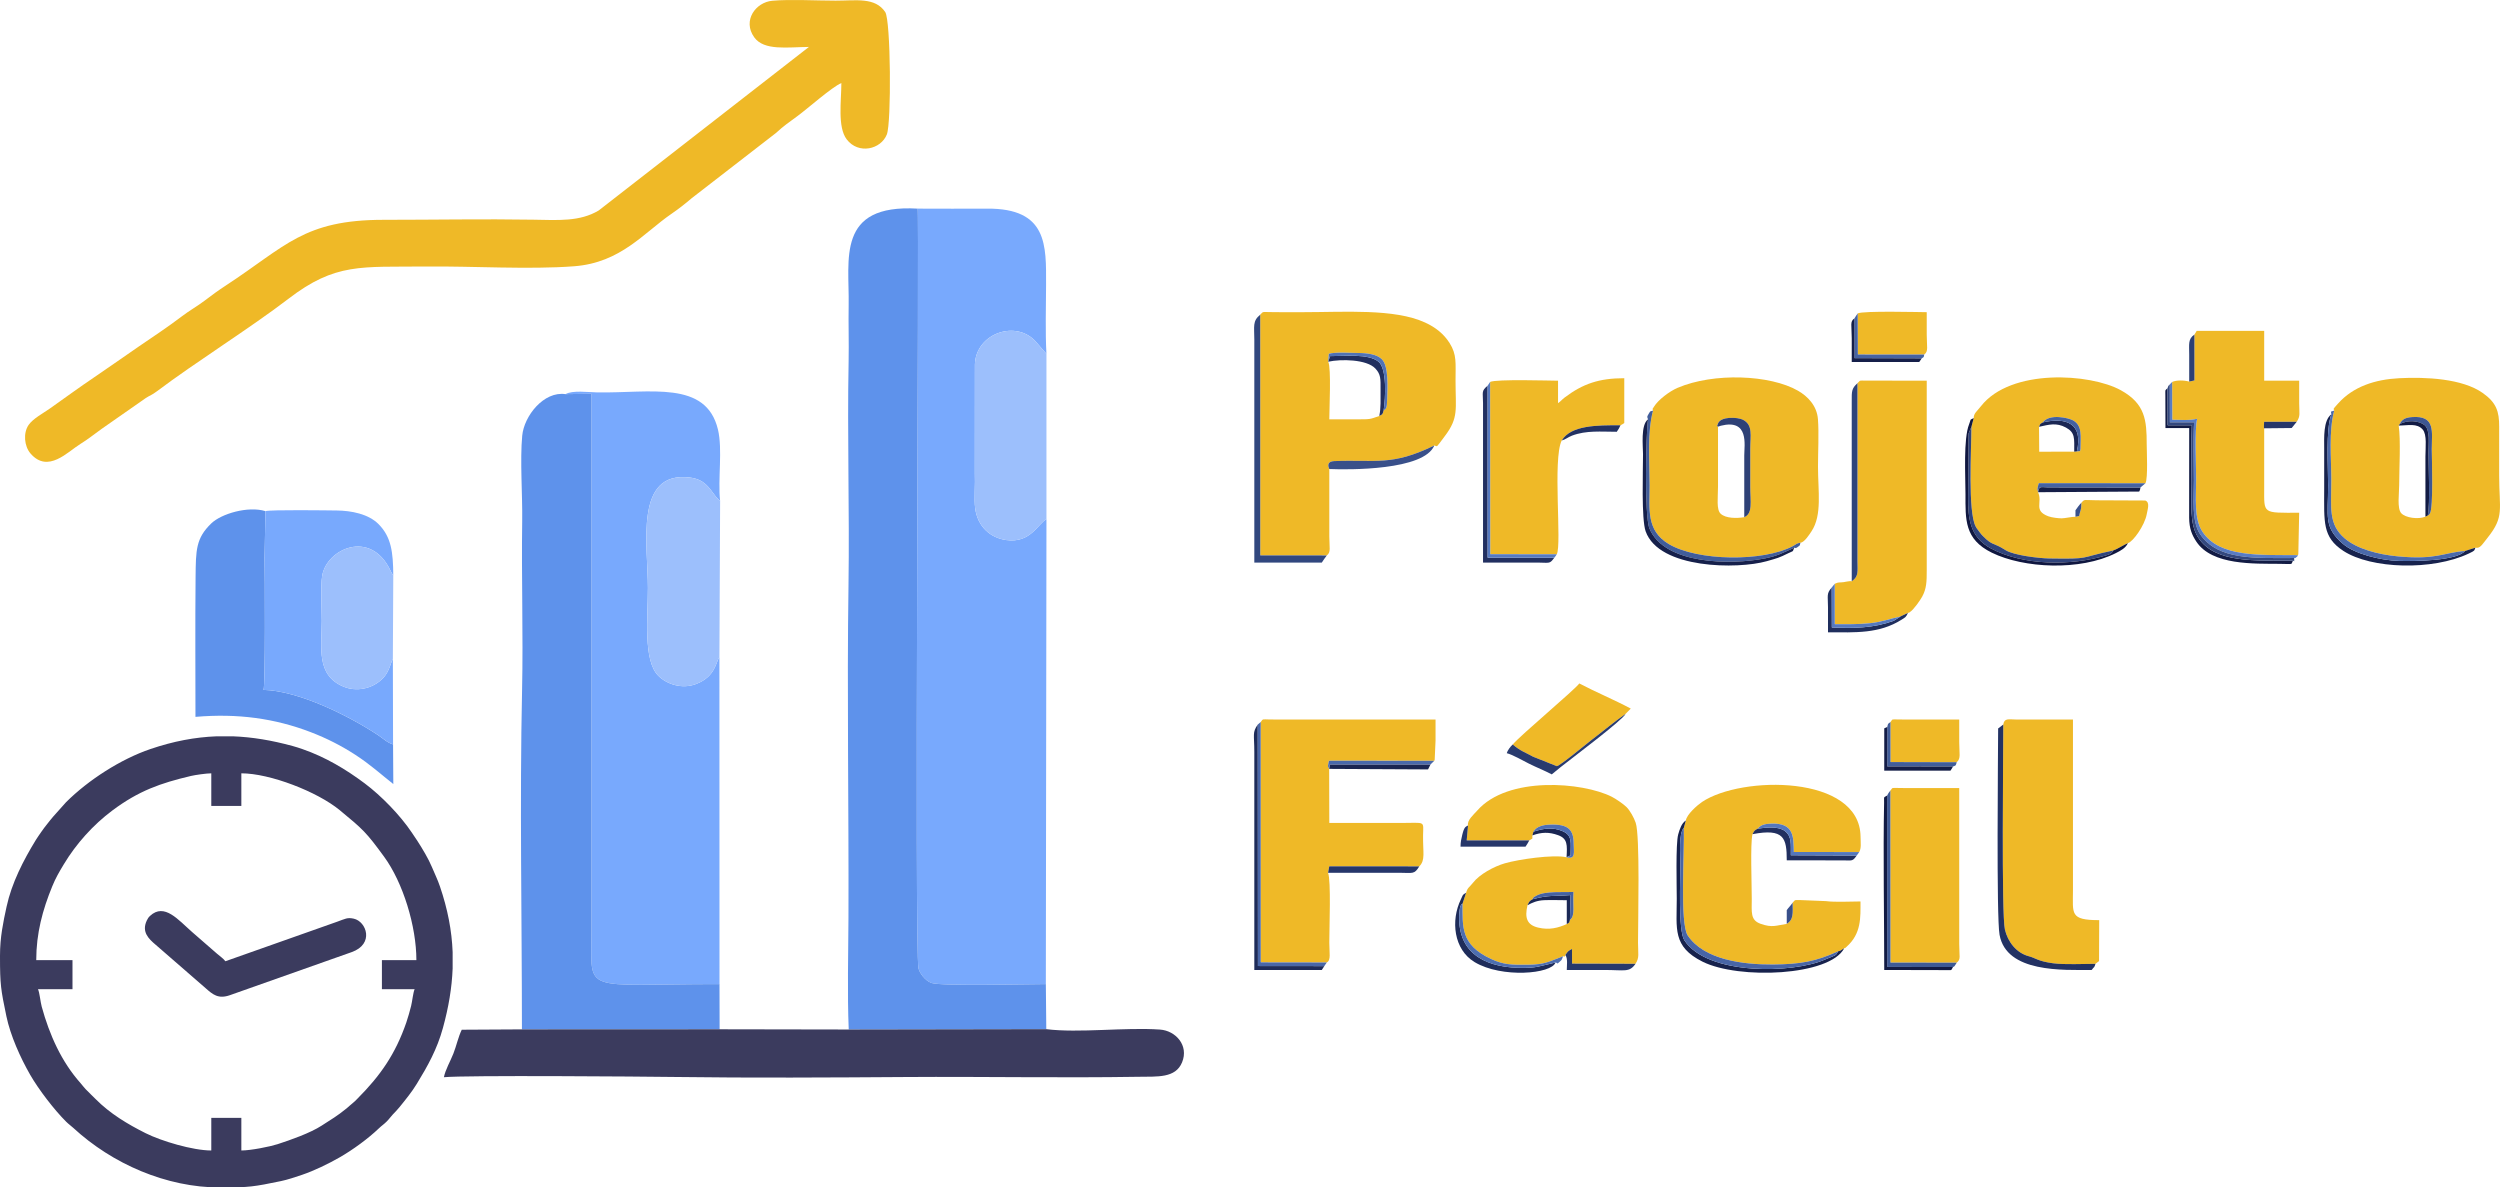 <?xml version="1.0" encoding="UTF-8"?>
<!DOCTYPE svg PUBLIC "-//W3C//DTD SVG 1.1//EN" "http://www.w3.org/Graphics/SVG/1.1/DTD/svg11.dtd">
<!-- Creator: CorelDRAW (Versão de avaliação) -->
<svg xmlns="http://www.w3.org/2000/svg" xml:space="preserve" width="67.733mm" height="32.173mm" version="1.1" style="shape-rendering:geometricPrecision; text-rendering:geometricPrecision; image-rendering:optimizeQuality; fill-rule:evenodd; clip-rule:evenodd"
viewBox="0 0 6773.32 3217.32"
 xmlns:xlink="http://www.w3.org/1999/xlink"
 xmlns:xodm="http://www.corel.com/coreldraw/odm/2003">
 <defs>
  <style type="text/css">
   <![CDATA[
    .fil14 {fill:#101740}
    .fil15 {fill:#121B44}
    .fil32 {fill:#141D47}
    .fil28 {fill:#151E48}
    .fil34 {fill:#151F4A}
    .fil10 {fill:#16204B}
    .fil6 {fill:#17224D}
    .fil27 {fill:#1A2551}
    .fil37 {fill:#1A2653}
    .fil38 {fill:#1B2855}
    .fil4 {fill:#1E2C5A}
    .fil26 {fill:#1F2E5D}
    .fil22 {fill:#212F5F}
    .fil3 {fill:#223061}
    .fil2 {fill:#233263}
    .fil23 {fill:#26366A}
    .fil25 {fill:#27386B}
    .fil21 {fill:#293B6E}
    .fil40 {fill:#2C3F74}
    .fil16 {fill:#2E4176}
    .fil5 {fill:#2E447B}
    .fil12 {fill:#30447B}
    .fil1 {fill:#31477E}
    .fil18 {fill:#33487E}
    .fil42 {fill:#384F8A}
    .fil19 {fill:#39508A}
    .fil45 {fill:#3B3B5E}
    .fil30 {fill:#3D5692}
    .fil13 {fill:#3E5A96}
    .fil9 {fill:#415D9A}
    .fil41 {fill:#44619F}
    .fil29 {fill:#4562A1}
    .fil33 {fill:#4663A2}
    .fil7 {fill:#4865A6}
    .fil11 {fill:#4967A8}
    .fil8 {fill:#4A69AA}
    .fil24 {fill:#4D6EB0}
    .fil39 {fill:#4F6FB3}
    .fil36 {fill:#5072B4}
    .fil31 {fill:#5477BC}
    .fil35 {fill:#5579BE}
    .fil20 {fill:#567AC1}
    .fil17 {fill:#587CC3}
    .fil44 {fill:#5E92EB}
    .fil43 {fill:#78A9FD}
    .fil46 {fill:#9CBFFC}
    .fil0 {fill:#EFB927}
   ]]>
  </style>
 </defs>
 <g id="Camada_x0020_1">
  <g id="_1564918602688">
   <path class="fil0" d="M3748.76 1111.88c-3.73,12.29 -1.88,9.54 -11.78,15.13 -25.98,8.95 -23.32,9.17 -60.95,9.08 -24.83,-0.06 -49.66,0 -74.5,0 0,-29.45 5.56,-138.09 -2.87,-156.09l1.54 -21.48c17.48,-5.16 58.9,-2.33 79.28,-2.17 25.12,0.2 51.17,3.37 64.69,17.21 18.49,18.96 14.97,75.13 14.2,108.7 -0.62,26.79 -3.58,24.81 -9.61,29.62zm-334.36 -259.32l0.08 652.16 180.28 0.15c11.78,-8.64 6.79,-21.58 6.77,-51.5l0 -182.65c-5.09,-10.18 -4.33,-20.76 13.23,-21.45 113.74,-4.47 155.39,14.09 271.22,-42.28 10.26,2.27 2.9,8.39 28.59,-25.52 38,-50.18 28.97,-72.46 28.97,-150.02 0,-48.28 3.78,-70.45 -16.15,-102.04 -15.72,-24.91 -38.07,-42.53 -66.22,-55.5 -83.38,-38.41 -219.44,-28.1 -330.75,-28.1 -20.32,0 -40.63,0.01 -60.95,0 -10.24,0 -20.53,-0.26 -30.72,-0.27 -17.25,-0.02 -15.99,-2.54 -24.35,7.02z"/>
   <path class="fil0" d="M3415.61 1956.29l0.15 651.06 179 0.27c11.81,-6.35 6.78,-25.49 6.77,-53.9 -0.01,-42.08 5.05,-167.27 -3.37,-189.01l3.26 -17.52 243.92 0.1c17.05,-17.27 9.57,-37.13 10.22,-83.9 0.56,-40.76 8.14,-33.7 -61.01,-33.7 -64.34,0.01 -128.68,0 -193.02,0l-0.38 -146.53c-5.18,-8.28 -2.63,-9.21 -0.67,-22.02l285.5 0.05c0.45,-0.75 0.91,-2.87 1.03,-2.43l2.35 -51.84c0,-19.12 0,-38.25 0,-57.38l-419.89 0c-10.25,0 -20.56,-0.25 -30.76,-0.26 -17.64,-0.03 -16.57,-2.72 -23.1,7.01z"/>
   <path class="fil0" d="M5524.43 1156.34c4.64,-10.2 1.32,-6.15 10.29,-11.95 17.86,-24.68 70.35,-11.97 82.01,-5.39 25.9,14.6 20.04,43.58 20.04,78.09 -3.4,8.76 4.63,3.45 -9.91,5.91l-7.12 0.71 -94.82 0.15 -0.49 -67.52zm-176.99 -23.63l-6.26 23.78c0.03,59.2 -9.94,229.76 11.51,269.9 3.37,6.32 1.51,2.7 3.79,6.07l2.83 3.83c0.58,0.8 2.27,3.11 2.86,3.91 5.46,7.33 4.89,6.7 10.81,12.73 26.29,26.79 26.43,15.55 60.49,37.49 21.92,14.11 90.73,22.23 118.48,22.66 116.02,1.81 77.56,-1.61 173.46,-21.62 14.51,-5.34 25.3,-13.74 39.94,-19.96 13.23,-3.46 45.29,-47.33 50.94,-78.76 2.4,-13.37 9.18,-31.79 -4.08,-36.67l-131.53 -0.6c-35.76,-0.2 -31.98,-4.03 -41.6,6.77 0.28,22.81 -3.33,19.12 -5.83,35.78l-10.13 2.08c-10.91,-0.09 -28.45,4.22 -37.22,4.24 -8.39,0.01 -26.67,-1.86 -36.6,-5.65 -40.85,-15.62 -14.69,-36.36 -27.48,-65.11 -3.1,-11.55 -1.42,-10.31 1.82,-24.41l289.11 0.11c7.21,-13.55 3.38,-88.99 3.39,-105.68 0.01,-64.62 -3.77,-109.69 -69.99,-146.26 -83.36,-46.02 -298.33,-59.68 -378.97,43.03 -11.1,14.14 -20.02,19.84 -19.74,32.34z"/>
   <path class="fil0" d="M4725.77 1401.22c-20.44,3.34 -49.65,3.58 -63.75,-9.2 -12.38,-11.21 -7.37,-43.82 -7.37,-73.67 0,-54.13 0,-108.27 0,-162.41 -2.54,-4.98 -5.1,6.9 -0.45,-7.47 6.97,-21.56 54.17,-18.04 67.4,-11.55 28.57,14.02 20.48,43.18 20.48,80.17 0,33.76 0,67.51 0,101.26 0,40.09 7.49,73.14 -16.31,82.87zm-247.22 -288.76c-16,60.02 -9.15,136.03 -9.15,202.52 0,64.27 -9.97,122.41 52.17,159.25 77.63,46.03 254.99,48.14 335.5,5.67 12.59,-6.63 7.07,-6.51 21.08,-9.64 10.25,-0.25 24.54,-22.83 29.91,-30.95 29.1,-43.99 17.49,-108.66 17.49,-174.96 0,-39.7 2.73,-89.75 -0.09,-128.18 -2.74,-37.5 -28.46,-62.86 -54.16,-77.63 -75.29,-43.28 -227.95,-49.62 -326.01,-7.84 -22.55,9.61 -52.84,32.76 -64.03,51.07 -8.19,13.41 -3.25,1.87 -2.71,10.69z"/>
   <path class="fil0" d="M6498.87 1152.97l2.3 -3.4c6.32,-12.47 13.81,-17.9 32.86,-19.46 65.8,-5.4 54.39,40.32 54.39,86.98 0,18.24 5.07,159.52 -5.05,174.19 -4.35,6.3 -0.18,1.04 -5.77,5.51l-6.33 3.03c-19.89,7.96 -54.04,3.21 -65.51,-9.42 -11.68,-12.86 -5.6,-54.03 -5.6,-75.42 0,-43.67 4.57,-122.68 -1.29,-162.01zm-174.81 -40.51c-15.12,57.13 -7.77,128.13 -7.77,189.02 0,73.27 -8.8,118.83 36.43,157.35 33.06,28.17 89.09,43.47 144.58,48.63 104.18,9.71 122.82,-10.45 181.17,-14.62l28.25 -9.01c12.61,2.67 16.93,-6.82 33.43,-27.52 45.57,-57.17 30.91,-76.1 30.91,-168.33 0,-43.87 -0.23,-87.8 0.03,-131.66 0.23,-41.95 -7.92,-65.48 -43.95,-91.21 -55.76,-39.83 -155.58,-44.09 -227,-40.43 -65.21,3.35 -124.23,22.53 -165.25,68.25 -18.12,20.19 -11.24,12.9 -10.83,19.53z"/>
   <path class="fil0" d="M4253.42 2492.48c-3.54,10.79 0.86,4.34 -8.5,11.11 -22.65,9.98 -46.74,16.98 -77.79,9.53 -30.22,-7.24 -36.77,-26.56 -28.6,-60.66 5.03,-10.95 5.53,-11.03 13.51,-16.07 4.26,-5.68 -2.11,-2.3 10.04,-9.42 23.18,-13.58 74.45,-8.91 100.97,-10.5 -2.32,37.72 5.6,64.59 -9.63,76.01zm-276.03 -256.03l-3.62 40.51 169.56 0c10.07,-6.74 8.36,-1.12 8.27,-13.51l3.06 -10.17c7.16,-13.9 26.26,-18.32 42.69,-19.04 52.27,-2.29 66.26,13.62 66.3,52.76 0.03,21.9 6.08,42.3 -19.31,35.62 -36.66,-8.07 -129.89,5.58 -167.39,16.43 -29.53,8.54 -68.48,29.82 -86.06,52.6 -9.04,11.72 -15.2,13.22 -18.66,27.06l-9.82 29.81c0.75,61.15 -6.6,111.28 78.36,150.11 32.28,14.76 53.09,15.84 99.19,15.22 46.57,-0.62 58.52,-9.4 94.8,-22.98 5.78,1.05 3.29,2.98 6.39,-3.39 6.24,-9.66 7.48,-11.05 18,-16.5l0.02 39.8 171.99 0.47c11.1,-16.97 6.79,-27.04 6.77,-57.53 -0.01,-61.45 5.71,-289.37 -6.27,-324.52 -4.79,-14.07 -15.44,-33.27 -24.94,-42.65 -8.57,-8.45 -28.92,-22.33 -39.79,-27.84 -78.32,-39.65 -282.07,-57.42 -365.12,37.93 -8.74,10.04 -27.59,25.6 -24.42,39.81z"/>
   <path class="fil0" d="M4567.54 2222.94l-5.61 20.07c2.32,63.81 -11.22,258.86 10.72,291.62 44.19,65.97 149.93,78.98 231,78.47 73.33,-0.47 116.73,-8.2 176.24,-35.58 7.6,-1.13 8.17,-3.64 16.78,-8.52 5.25,-1.89 0.43,1.24 5.59,-3.26 41.27,-36.05 38.43,-80.22 38.43,-123.4 -26.74,0 -69.15,2.46 -93.89,-0.92l-68.92 -2.78c-17.44,0.37 -12.27,-2.27 -21.1,7.08 0.21,10.23 1.16,26.44 -0.86,36.06 -2.21,10.5 -6.43,15.43 -15.02,21.3 -28.82,4.23 -39.06,11.13 -70.9,-0.19 -28.06,-9.98 -23.96,-30.87 -23.92,-67.3 0.05,-39.91 -4.22,-148.26 1.88,-175.52 5.62,-10.88 6.04,-10.26 14.41,-15.07 8.61,-10.48 19.36,-12.74 34.94,-13.49 65.23,-3.16 61.41,37.91 62.78,76.88l177.21 0.1c5.91,-11.32 3.75,-23.7 3.54,-41.81 -1.99,-168.05 -322.63,-165.8 -429.61,-93.77 -12.69,8.55 -41.55,33.89 -43.69,50.03z"/>
   <path class="fil0" d="M5945.35 906.57l0.12 124.19 -14.2 3.11c-13.8,-3.82 -34.1,-4.46 -46.26,0.96l0.48 102.43c22.06,0 46,2.62 67.24,-2.68 -7.08,30.35 -2.6,126.26 -2.6,163.52 0,47.85 -6.73,107.13 17.33,143 46.79,69.72 154.47,61.95 258.42,63.08 0.45,-0.74 0.91,-2.84 1.03,-2.4l2.35 -112.54c-100.08,0 -94.84,4.13 -94.81,-67.51 0.01,-53.77 0,-107.53 0,-161.3 -0.37,-0.75 -0.79,-1.83 -0.91,-2.33l0.72 -15.35 88.23 0.12c10.75,-16.11 6.81,-22.69 6.77,-50.66 -0.03,-20.25 0,-40.5 0,-60.76l-94.81 0 0 -135.01 -182.86 0 -6.24 10.13z"/>
   <path class="fil0" d="M5427.51 1963.04c0.28,67.28 -5.19,515.15 4.41,555.46 8.03,33.68 31.3,63.71 65.34,72.46 17.41,4.47 24.31,13.49 65.45,18.93 31.18,4.13 81.53,1.43 114.59,1.46l9.73 -7.51 0.43 -110.87c-80.39,0 -71.11,-17.11 -71.11,-81.01l0 -462.42 -152.44 -0.05c-22.11,-0.26 -33.62,-4.65 -36.4,13.55z"/>
   <path class="fil0" d="M5032.46 1038.2l0.07 482.69c0.1,27.29 3.73,41.19 -15.54,53.97 -5.92,-0.54 -1.3,-0.8 -10.04,0.3 -10.66,1.35 -3.13,0.82 -11.11,1.97 -13.6,1.95 -13.13,-0.88 -24.95,4.5l0.09 109.56c31.84,0.14 64.02,0.43 93.98,-2.61 35.71,-3.63 53.96,-12.02 84.07,-18.34l20.34 -9.76c6.33,-1.61 -0.6,1.59 5.8,-2.61 9.74,-6.4 27.44,-31.72 32.62,-41.31 11.73,-21.66 12.45,-40 12.37,-72.05l0 -513.06 -166.17 -0.32c-17.49,0.37 -12.05,-2.18 -21.53,7.07z"/>
   <path class="fil0" d="M4037.21 1034.83l0.38 466.64 180.24 0.32c14.09,-26.99 -11.6,-257.7 13.32,-308.32 25.66,-41.73 95.86,-41.37 159.38,-41.33 3.79,-2.01 5.8,-2.91 10.16,-5.93l0 -121.51c-68.13,0 -111.88,14.94 -161.17,52 -8.41,6.33 -10.07,10.01 -18.3,15.51l0 -60.76c-17.76,0 -168.31,-4.8 -184.01,3.38z"/>
   <path class="fil0" d="M5121.6 2141.94l0.28 466.01 179.55 0.28c11.92,-9.89 6.8,-15.89 6.77,-51.13l0 -421.91 -142.22 -0.01c-7.72,-0.03 -16.52,-0.48 -24.01,-0.32 -17.43,0.37 -12.73,-2.4 -20.37,7.08z"/>
   <path class="fil0" d="M4098.51 2017.05c20.95,18.05 33.43,20.97 55.31,33.23l64.01 25.47c7.8,0 81.43,-61.24 93.39,-70.32 31.86,-24.18 62.05,-49.78 92.85,-71.16l14.2 -14.5c-45.68,-24.35 -94.38,-44.32 -139.49,-68.11 -10.95,16.3 -159.78,140.54 -180.27,165.39z"/>
   <path class="fil0" d="M5213.39 960.54c11.95,-8.65 6.78,-21.26 6.77,-53.97 -0.01,-20.26 0,-40.51 0,-60.76 -15.36,0 -173.01,-4.31 -187.1,3.38l0.44 111.25 179.89 0.1z"/>
   <path class="fil0" d="M5121.89 1956.29l0.14 108.39 179.4 0.46c11.85,-10.62 6.78,-22.2 6.77,-54.84 -0.01,-20.25 0,-40.51 0,-60.76l-142.22 0c-7.72,-0.03 -16.53,-0.49 -24.03,-0.32 -17.46,0.37 -12.94,-2.44 -20.06,7.07z"/>
   <path class="fil1" d="M3594.76 1504.87l-180.28 -0.15 -0.08 -652.16c-21.37,17.17 -16.05,31.6 -16.04,67.51l0 604.18 182.85 0c4.52,-6.72 8.54,-13.17 13.55,-19.38z"/>
   <path class="fil2" d="M5677.3 2611.35c-33.06,-0.03 -83.41,2.67 -114.59,-1.46 -41.14,-5.44 -48.04,-14.46 -65.45,-18.93 -34.04,-8.75 -57.31,-38.78 -65.34,-72.46 -9.6,-40.31 -4.13,-488.18 -4.41,-555.46l-13.9 10.63c-0.21,71.02 -4.94,510.53 3.81,558.95 18.71,103.55 172.13,95.36 249.73,95.36 6.41,-9.54 6.85,-4.74 10.15,-16.63z"/>
   <path class="fil3" d="M4211.06 1511.06l-180.53 -0.19 -0.08 -465.92c-17.5,14.94 -12.58,16.41 -12.42,47.25l0.01 432.05 152.44 0.06c27.78,0.3 28.45,3.72 40.58,-13.25z"/>
   <path class="fil4" d="M3587.99 2617.53l-179.85 -0.22 -0.42 -654.27c-15.29,21.78 -9.36,26.87 -9.36,74.26l0 590.68 182.85 0 6.78 -10.45z"/>
   <path class="fil5" d="M5016.99 1574.86c19.27,-12.78 15.64,-26.68 15.54,-53.97l-0.07 -482.69c-15.71,14.53 -15.73,20.75 -15.5,50.61l0.03 486.05z"/>
   <path class="fil6" d="M4996.67 2569c-8.61,4.88 -9.18,7.39 -16.78,8.52 -6.17,10.84 -3.84,8.97 -16.23,14.41 -6.93,3.04 -12.29,4.8 -18.76,7.66 -87.12,38.52 -319.1,43.67 -381.49,-52.18 -17.18,-26.4 -10.67,-167.87 -10.67,-206.33 0,-26.84 -5.18,-82.66 9.19,-98.07l5.61 -20.07c-11.52,7.11 -16.91,24.09 -20.7,37.68 -7.13,25.59 -3.93,143.03 -3.93,174.97 0,80.41 -12.13,128.99 69.94,169.93 98.19,48.98 345.13,38.81 383.82,-36.52z"/>
   <path class="fil6" d="M6706.72 1483.83l-28.25 9.01c-22,26.9 -136.66,27.92 -178.42,26.87 -52.49,-1.31 -122.06,-20 -152.14,-46.15 -53.01,-46.06 -40.28,-72.68 -40.28,-158.58 0,-50.35 -6.87,-150.35 8.72,-192.39 -22.2,15.91 -19.38,65.03 -19.36,91.13 0.02,37.13 0,74.26 0,111.39 0,89.29 -5.28,130.12 52.04,167.52 75.36,49.15 241.43,53.81 339.73,7.08 17.65,-8.39 14.03,-7.03 17.96,-15.88z"/>
   <path class="fil7" d="M4979.89 2577.52c-59.51,27.38 -102.91,35.11 -176.24,35.58 -81.07,0.51 -186.81,-12.5 -231,-78.47 -21.94,-32.76 -8.4,-227.81 -10.72,-291.62 -14.37,15.41 -9.19,71.23 -9.19,98.07 0,38.46 -6.51,179.93 10.67,206.33 62.39,95.85 294.37,90.7 381.49,52.18 6.47,-2.86 11.83,-4.62 18.76,-7.66 12.39,-5.44 10.06,-3.57 16.23,-14.41z"/>
   <path class="fil8" d="M6316.35 1122.59c-15.59,42.04 -8.72,142.04 -8.72,192.39 0,85.9 -12.73,112.52 40.28,158.58 30.08,26.15 99.65,44.84 152.14,46.15 41.76,1.05 156.42,0.03 178.42,-26.87 -58.35,4.17 -76.99,24.33 -181.17,14.62 -55.49,-5.16 -111.52,-20.46 -144.58,-48.63 -45.23,-38.52 -36.43,-84.08 -36.43,-157.35 0,-60.89 -7.35,-131.89 7.77,-189.02 -10.88,4.51 -8.98,-1 -7.71,10.13z"/>
   <path class="fil9" d="M4465.01 1136.09c-5.35,33.68 -10.45,261.54 3.97,296.09 40.59,97.21 219.48,99.24 313.57,80.57 33.87,-6.71 49.1,-15.69 78.67,-28.74 4.63,0.08 2.54,2.75 8.8,-1.64 9.88,-6.95 4.92,-4.25 8.13,-12.11 -14.01,3.13 -8.49,3.01 -21.08,9.64 -80.51,42.47 -257.87,40.36 -335.5,-5.67 -62.14,-36.84 -52.17,-94.98 -52.17,-159.25 0,-66.49 -6.85,-142.5 9.15,-202.52 -10.36,3.48 -5.82,-0.27 -11.8,8.84 -6.11,9.31 -3.06,9.4 -1.74,14.79z"/>
   <path class="fil10" d="M4861.22 1484.01c-29.57,13.05 -44.8,22.03 -78.67,28.74 -94.09,18.67 -272.98,16.64 -313.57,-80.57 -14.42,-34.55 -9.32,-262.41 -3.97,-296.09 -20.3,14.99 -13.53,73.09 -13.53,94.51 0,44.75 -4.71,175.66 7.1,208.94 36.43,102.69 250.51,103.02 327.82,81.02 29.5,-8.4 32.73,-8.78 59.15,-21.88 15.65,-7.76 9.75,-1.63 15.67,-14.67z"/>
   <polygon class="fil11" points="3407.72,1963.04 3408.14,2617.31 3587.99,2617.53 3594.76,2607.62 3415.76,2607.35 3415.61,1956.29 "/>
   <path class="fil12" d="M5725.41 1491.46c-95.9,20.01 -57.44,23.43 -173.46,21.62 -27.75,-0.43 -96.56,-8.55 -118.48,-22.66 -34.06,-21.94 -34.2,-10.7 -60.49,-37.49 -5.92,-6.03 -5.35,-5.4 -10.81,-12.73 -0.59,-0.8 -2.28,-3.11 -2.86,-3.91l-2.83 -3.83c-2.28,-3.37 -0.42,0.25 -3.79,-6.07 -21.45,-40.14 -11.48,-210.7 -11.51,-269.9l-7.68 17.96 -1.19 174.28c-0.07,52.96 3.09,105.64 61.52,137.04 86.81,46.64 216.71,48.39 314.05,18.46 12.41,-3.82 13.4,-5.89 17.53,-12.77z"/>
   <path class="fil13" d="M5112.83 2155.44l0.23 464.32 178.21 0.21c4.59,-2.2 0.91,1.05 5.22,-3.86 1.1,-1.25 4.35,-6.88 4.94,-7.88l-179.55 -0.28 -0.28 -466.01c-4.25,5.35 -6.18,8.03 -8.77,13.5z"/>
   <path class="fil14" d="M5765.35 1471.5c-14.64,6.22 -25.43,14.62 -39.94,19.96 -4.13,6.88 -5.12,8.95 -17.53,12.77 -97.34,29.93 -227.24,28.18 -314.05,-18.46 -58.43,-31.4 -61.59,-84.08 -61.52,-137.04l1.19 -174.28 7.68 -17.96 6.26 -23.78c-12.44,6.51 -6.13,0.89 -12.47,16.67 -15.78,39.3 -9.84,140.18 -9.84,189.23 0,68.75 -3.26,122.11 71.08,158.67 86.97,42.78 239.81,50.01 336.5,1.19 13.64,-6.88 26.28,-13.67 32.64,-26.97z"/>
   <path class="fil15" d="M6212.33 1519.12c-99.36,-1.05 -210.99,8.13 -256.95,-63.03 -23.95,-37.09 -17.57,-94.54 -17.57,-144.48 0,-52.14 -1.9,-107.93 0.5,-159.38l-65.48 0.03 -0.26 -100.55c-8.2,7.73 -5.54,3.94 -5.9,19.92l0.26 88.09 64.34 0 -0.14 243.16c0.29,29.2 7.54,46.53 19.65,64.8 42.72,64.47 157.19,59.26 224.33,59.98 41.01,0.43 31.24,3.03 37.22,-8.54z"/>
   <path class="fil15" d="M5291.27 2619.97l-178.21 -0.21 -0.23 -464.32c-10.66,6.46 -7.8,1.08 -8.19,19.92 -2.85,136.91 0.39,314.14 0.39,452.62l166.25 0.4c19.22,-0.39 13.61,2.45 19.99,-8.41z"/>
   <path class="fil16" d="M4654.65 1155.94l7.52 -2.47c77.54,-19.45 63.6,52.45 63.6,80.5 0,55.75 0,111.5 0,167.25 23.8,-9.73 16.31,-42.78 16.31,-82.87 0,-33.75 0,-67.5 0,-101.26 0,-36.99 8.09,-66.15 -20.48,-80.17 -13.23,-6.49 -60.43,-10.01 -67.4,11.55 -4.65,14.37 -2.09,2.49 0.45,7.47z"/>
   <path class="fil17" d="M5878.58 1041.58l0.32 102.65 65.66 -0.05c-2.85,49.85 -0.64,106.12 -0.64,157.3 0,48.92 -6.59,111.52 16.97,146 48.59,71.11 149.42,64.37 254.83,64.37 5.95,-1.38 0.11,2.53 5.83,-2.22 6.7,-5.58 0.76,-0.33 4.33,-5.45 -103.95,-1.13 -211.63,6.64 -258.42,-63.08 -24.06,-35.87 -17.33,-95.15 -17.33,-143 0,-37.26 -4.48,-133.17 2.6,-163.52 -21.24,5.3 -45.18,2.68 -67.24,2.68l-0.48 -102.43 -6.43 6.75z"/>
   <path class="fil18" d="M5872.57 1051.71l0.26 100.55 65.48 -0.03c-2.4,51.45 -0.5,107.24 -0.5,159.38 0,49.94 -6.38,107.39 17.57,144.48 45.96,71.16 157.59,61.98 256.95,63.03 4.39,-0.38 3.39,7.47 3.39,-7.27 -105.41,0 -206.24,6.74 -254.83,-64.37 -23.56,-34.48 -16.97,-97.08 -16.97,-146 0,-51.18 -2.21,-107.45 0.64,-157.3l-65.66 0.05 -0.32 -102.65c-6.36,7.07 -2.02,0.28 -6.01,10.13z"/>
   <path class="fil19" d="M3601.53 1270.72c52.21,2.29 256.74,4.1 284.45,-63.73 -115.83,56.37 -157.48,37.81 -271.22,42.28 -17.56,0.69 -18.32,11.27 -13.23,21.45z"/>
   <path class="fil4" d="M4214.44 2607.75c-43.45,9.55 -49.94,15.94 -101.61,14.39 -98.42,-2.96 -166.69,-47.18 -158.91,-149.59 1.79,-23.47 6.83,-22.25 8.49,-24.03l9.82 -29.81c-10.59,5.87 -8.03,5.18 -14.2,17.88 -27.86,57.3 -19.67,136.07 37.29,170.16 73.49,43.97 208.62,32.1 219.12,1z"/>
   <path class="fil20" d="M4030.45 1044.95l0.08 465.92 180.53 0.19c2.94,-3.47 4.43,-5.53 6.77,-9.27l-180.24 -0.32 -0.38 -466.64c-2.06,3.17 -4.01,6.18 -6.76,10.12z"/>
   <path class="fil21" d="M4098.51 2017.05c-5.61,4.87 -13.91,15.33 -16.13,23.63 14.76,3.42 44.4,20.4 59.82,28.13 21.51,10.78 41.84,18.57 62.08,29.25l24.15 -19.81c25.89,-20.54 170.48,-129.22 175.64,-143.98 -30.8,21.38 -60.99,46.98 -92.85,71.16 -11.96,9.08 -85.59,70.32 -93.39,70.32l-64.01 -25.47c-21.88,-12.26 -34.36,-15.18 -55.31,-33.23z"/>
   <path class="fil22" d="M4747.96 2260.07c85.76,-16.41 92.94,10.45 92.94,70.88l152.48 0.11c26.33,0.32 25.49,2.7 37.15,-13.16l-178.61 -0.68c-0.27,-29.98 3.04,-50.86 -15.97,-65.59 -17,-13.18 -48.83,-10.09 -73.58,-6.63 -8.37,4.81 -8.79,4.19 -14.41,15.07z"/>
   <path class="fil23" d="M3598.16 2364.71c44.02,0 88.03,0 132.05,0 21.44,0 42.91,-0.1 64.35,0.01 32.98,0.17 37.4,4.58 50.78,-17.43l-243.92 -0.1 -3.26 17.52z"/>
   <path class="fil22" d="M3598.66 980c34.42,-7.58 104.08,-6.55 127.53,18.33 14.88,15.79 14.37,27.73 14.2,56.73 -0.16,27.18 1.22,49.21 -3.41,71.95 9.9,-5.59 8.05,-2.84 11.78,-15.13 4.96,-33.44 9.27,-113.16 -14.01,-131.96 -27.55,-22.26 -90.07,-14.95 -131.2,-15.03l-4.89 15.11z"/>
   <path class="fil24" d="M4214.44 2607.75c11.16,3.08 0.4,6.07 11.16,-2.03 7.39,-5.56 6.45,-8.21 9.16,-14.85 -36.28,13.58 -48.23,22.36 -94.8,22.98 -46.1,0.62 -66.91,-0.46 -99.19,-15.22 -84.96,-38.83 -77.61,-88.96 -78.36,-150.11 -1.66,1.78 -6.7,0.56 -8.49,24.03 -7.78,102.41 60.49,146.63 158.91,149.59 51.67,1.55 58.16,-4.84 101.61,-14.39z"/>
   <path class="fil25" d="M4241.15 2587.48c6.99,9.86 3.77,28.4 3.77,40.5 33.86,0 67.72,0 101.58,0 55.09,0 67.93,7.49 84.66,-16.73l-171.99 -0.47 -0.02 -39.8c-10.52,5.45 -11.76,6.84 -18,16.5z"/>
   <path class="fil23" d="M4143.33 2276.96l-169.56 0 3.62 -40.51c-6.16,3.86 -10.08,2.58 -15.57,24.99 -2.8,11.38 -4.73,20.32 -4.73,32.39l176.08 0c4.5,-6.71 6.17,-9.36 10.16,-16.87z"/>
   <path class="fil26" d="M5169.37 1660.48l-20.34 9.76 -18.29 11.74c-55.13,19.91 -107.64,20.77 -167.71,18.07l-0.28 -108.29c-14.77,17.17 -10.16,20.83 -10.11,54 0.04,22.5 0.01,45.01 0.01,67.51 75.1,0 138.25,4.12 199.24,-34.25 11.03,-6.93 11.92,-6.84 17.48,-18.54z"/>
   <polygon class="fil27" points="3601.15,2083.16 3869.04,2084.59 3875.82,2071.08 3602.93,2071.04 "/>
   <path class="fil28" d="M5521.82 1333.58l274 -1.77c2.76,-4.84 1.87,-3.85 3.39,-11.06l-250.76 -0.35c-20.59,-0.51 -23.65,-4.21 -26.63,13.18z"/>
   <path class="fil29" d="M5521.82 1333.58c2.98,-17.39 6.04,-13.69 26.63,-13.18l250.76 0.35 13.54 -11.47 -289.11 -0.11c-3.24,14.1 -4.92,12.86 -1.82,24.41z"/>
   <path class="fil9" d="M5113.12 1969.79l0.14 106.76 178.01 0.31c8.38,-4.08 6.63,-0.15 10.16,-11.72l-179.4 -0.46 -0.14 -108.39c-9.16,6.79 -5.62,2.94 -8.77,13.5z"/>
   <path class="fil30" d="M6501.17 1149.57c21.15,-12.81 53.41,-9.76 67.79,2.28 15.56,13.03 10.57,48.86 10.57,75.37 0,42.03 4.86,133.33 -1.93,169.57 5.59,-4.47 1.42,0.79 5.77,-5.51 10.12,-14.67 5.05,-155.95 5.05,-174.19 0,-46.66 11.41,-92.38 -54.39,-86.98 -19.05,1.56 -26.54,6.99 -32.86,19.46z"/>
   <path class="fil31" d="M4762.37 2245c24.75,-3.46 56.58,-6.55 73.58,6.63 19.01,14.73 15.7,35.61 15.97,65.59l178.61 0.68 6.77 -9.41 -177.21 -0.1c-1.37,-38.97 2.45,-80.04 -62.78,-76.88 -15.58,0.75 -26.33,3.01 -34.94,13.49z"/>
   <path class="fil32" d="M5291.27 2076.86l-178.01 -0.31 -0.14 -106.76 -8.05 3.46 -0.04 114.68 179.47 0c3.25,-4.66 3.91,-6.04 6.77,-11.07z"/>
   <path class="fil15" d="M6501.17 1149.57l-2.3 3.4c25.26,0 49.3,-7.24 64.99,10.76 12.13,13.91 7.41,49.29 7.41,73.62 0,54.16 0,108.32 0,162.47l6.33 -3.03c6.79,-36.24 1.93,-127.54 1.93,-169.57 0,-26.51 4.99,-62.34 -10.57,-75.37 -14.38,-12.04 -46.64,-15.09 -67.79,-2.28z"/>
   <path class="fil33" d="M5024.3 862.69l0.26 107.74 182.05 0.56c7.2,-5.4 4.49,-0.9 6.78,-10.45l-179.89 -0.1 -0.44 -111.25c-3.2,4.64 -6.19,8.96 -8.76,13.5z"/>
   <path class="fil8" d="M3601.15 2083.16l1.78 -12.12 272.89 0.04 10.16 -9.89 -285.5 -0.05c-1.96,12.81 -4.51,13.74 0.67,22.02z"/>
   <path class="fil34" d="M5206.61 970.99l-182.05 -0.56 -0.26 -107.74c-12.79,8.43 -7.33,18.21 -7.32,54 0.01,21.38 0.01,42.75 0.01,64.13l182.85 0 6.77 -9.83z"/>
   <path class="fil35" d="M4962.75 1591.76l0.28 108.29c60.07,2.7 112.58,1.84 167.71,-18.07l18.29 -11.74c-30.11,6.32 -48.36,14.71 -84.07,18.34 -29.96,3.04 -62.14,2.75 -93.98,2.61l-0.09 -109.56 -8.14 10.13z"/>
   <path class="fil36" d="M3598.66 980l4.89 -15.11c41.13,0.08 103.65,-7.23 131.2,15.03 23.28,18.8 18.97,98.52 14.01,131.96 6.03,-4.81 8.99,-2.83 9.61,-29.62 0.77,-33.57 4.29,-89.74 -14.2,-108.7 -13.52,-13.84 -39.57,-17.01 -64.69,-17.21 -20.38,-0.16 -61.8,-2.99 -79.28,2.17l-1.54 21.48z"/>
   <path class="fil2" d="M4231.15 1193.47c10.52,-2.71 17.23,-9.12 27.71,-13.11 39.02,-14.83 79.02,-10.52 121.51,-10.52 5.2,-7.74 5.9,-8.52 10.16,-17.7 -63.52,-0.04 -133.72,-0.4 -159.38,41.33z"/>
   <path class="fil37" d="M4154.66 2253.28l-3.06 10.17c24.82,-9 45.17,-9.73 70.16,-0.54 25.46,9.35 24.41,26.42 22.58,59.71l10.86 -5.17c0,-34.94 5.69,-54.12 -22.38,-65.85 -25.21,-10.55 -48.63,-7.99 -78.16,1.68z"/>
   <path class="fil38" d="M4152.04 2436.39c-7.98,5.04 -8.48,5.12 -13.51,16.07 13.27,-6.96 25.55,-12.73 45.35,-13.58 19.42,-0.83 41.33,0.09 61.04,0.09l0 64.62c9.36,-6.77 4.96,-0.32 8.5,-11.11l1.8 -67.38c-46.66,3.61 -58.06,-0.79 -103.18,11.29z"/>
   <path class="fil37" d="M5534.72 1144.39c-8.97,5.8 -5.65,1.75 -10.29,11.95 26.67,-5.79 46.8,-12.1 72.91,2.07 25.44,13.81 22.4,29.47 22.4,65.3l7.12 -0.71c17.67,-74.79 -27.42,-93.54 -92.14,-78.61z"/>
   <path class="fil39" d="M4154.66 2253.28c29.53,-9.67 52.95,-12.23 78.16,-1.68 28.07,11.73 22.38,30.91 22.38,65.85l-10.86 5.17c25.39,6.68 19.34,-13.72 19.31,-35.62 -0.04,-39.14 -14.03,-55.05 -66.3,-52.76 -16.43,0.72 -35.53,5.14 -42.69,19.04z"/>
   <path class="fil40" d="M5931.27 1033.87l14.2 -3.11 -0.12 -124.19c-17.7,11.68 -14.1,26.13 -14.08,54 0.02,24.43 0,48.87 0,73.3z"/>
   <path class="fil29" d="M4152.04 2436.39c45.12,-12.08 56.52,-7.68 103.18,-11.29l-1.8 67.38c15.23,-11.42 7.31,-38.29 9.63,-76.01 -26.52,1.59 -77.79,-3.08 -100.97,10.5 -12.15,7.12 -5.78,3.74 -10.04,9.42z"/>
   <path class="fil41" d="M5534.72 1144.39c64.72,-14.93 109.81,3.82 92.14,78.61 14.54,-2.46 6.51,2.85 9.91,-5.91 0,-34.51 5.86,-63.49 -20.04,-78.09 -11.66,-6.58 -64.15,-19.29 -82.01,5.39z"/>
   <path class="fil23" d="M6134.45 1160.43l74.49 -0.77 13.55 -16.79 -88.23 -0.12 -0.72 15.35c0.12,0.5 0.54,1.58 0.91,2.33z"/>
   <path class="fil42" d="M4840.9 2503.08c8.59,-5.87 12.81,-10.8 15.02,-21.3 2.02,-9.62 1.07,-25.83 0.86,-36.06 -5.99,9.25 -10.24,11.84 -15.88,20.25l0 37.11z"/>
   <path class="fil19" d="M5623.12 1400.1l10.13 -2.08c2.5,-16.66 6.11,-12.97 5.83,-35.78 -4.05,3.66 -12.63,15.3 -15.96,20.25l0 17.61z"/>
   <path class="fil43" d="M2833.52 2666.25l1.67 -1259.59c-23.55,12.62 -42.98,65.4 -108.6,56.6 -43.89,-5.89 -78.27,-36.93 -84.7,-86.77 -3.12,-24.12 0.61,-65.06 -0.79,-94.35l0.17 -294.69c2.55,-84.77 113.53,-123.27 167.02,-59.58l26.9 30.98c-3.41,-60.2 -1.16,-126.31 -1.04,-186.96 0.19,-106.55 4.92,-208.13 -160.49,-206.62 -62.02,0.56 -125.34,-0.03 -187.55,-0.04 4.77,11.52 -9.04,2011.24 2.35,2058.57 3.05,12.67 18.03,33.35 35.24,39.4 25.84,9.07 261.56,3.05 309.82,3.05z"/>
   <path class="fil44" d="M2299.46 2789.31l535.27 -0.94 -1.21 -122.12c-48.26,0 -283.98,6.02 -309.82,-3.05 -17.21,-6.05 -32.19,-26.73 -35.24,-39.4 -11.39,-47.33 2.42,-2047.05 -2.35,-2058.57 -221.14,-12.84 -184.62,137.61 -186.83,260.79 -0.91,51 0.89,101.59 -0.11,152.54 -3.95,200.98 2.65,403.94 -0.32,605.21 -4.33,293.35 0.97,603.5 -0.12,900.45 -0.36,98.77 -3.38,207.31 0.73,305.09z"/>
   <path class="fil43" d="M1949.36 2666.25l-0.22 -885.56c-9.99,12.84 -10.07,51.43 -62.05,72.09 -39.66,15.76 -81.34,0.3 -103.34,-21.63 -41.75,-41.62 -28.37,-157.76 -28.37,-237.53 0,-117.44 -37.99,-318.09 113.15,-299.88 41.47,5 53.04,29.09 69.1,49.36 0.94,1.19 1.71,2.22 2.71,3.4l10.7 10.91c-6.44,-59.58 7.12,-139.45 -5.84,-193.63 -32.12,-134.31 -183.15,-98.25 -326.88,-100.59 -23.41,-0.38 -67.84,-6.46 -86.03,4.68l70.2 -1 0 1456.72c0,171.95 -30.96,142.66 346.87,142.66z"/>
   <path class="fil0" d="M2191.64 127.16l-569.43 442.99c-51.19,30.77 -109.49,26.2 -177.72,25.06 -134.24,-2.24 -270.35,0.37 -404.79,0.35 -217.39,-0.02 -264.83,71.39 -427.89,178 -21.63,14.13 -37.29,25.64 -57.48,41.05 -19.25,14.7 -41.86,27.29 -61.33,42.21 -35.72,27.37 -79.6,56.4 -118.78,83.17 -40.29,27.53 -76.89,53.81 -119.74,82.71 -39.52,26.66 -78.44,55.16 -118.5,83.5 -18.81,13.3 -46.28,27.66 -58.38,44.96 -15.18,21.73 -12.1,57.63 5.06,77.53 47.3,54.84 100.96,-4.97 135.25,-25.98 21.08,-12.91 37.04,-26.28 57.62,-40.84l119.14 -83.22c12.76,-8.29 16.19,-7.82 30.62,-18.68 105.12,-79.14 254.29,-172.3 355.92,-250.28 128.12,-98.31 197.1,-85.78 372.03,-87.63 126.74,-1.33 279.9,8.72 402.57,-0.69 126.14,-9.68 188.53,-90.73 263.23,-141.95 21.03,-14.42 37.07,-27.18 55.56,-42.88l227.96 -176.41c20.78,-19.13 34.19,-28.17 57.92,-45.56 27.63,-20.24 93.18,-78.6 119.04,-89.62 0,47.41 -10.92,119.44 14.53,152.74 31.64,41.39 92.53,27.33 108.66,-13.36 12.7,-32 10.73,-309.33 -4.39,-331.75 -27.4,-40.64 -78.44,-30.84 -134.39,-30.83 -51.47,0 -122.27,-4.11 -171.38,0.26 -45.12,4 -81.64,53.7 -49.12,99.04 26.65,37.17 90.43,26.5 148.21,26.11z"/>
   <path class="fil44" d="M1414.06 2788.93l535.62 -0.25 -0.32 -122.43c-377.83,0 -346.87,29.29 -346.87,-142.66l0 -1456.72 -70.2 1c-59.27,-8.73 -112.46,59.28 -117.44,112.52 -6.32,67.57 1.01,160.42 -0.06,231.17 -2.29,152.1 2.97,305.82 -0.32,457.6 -6.6,303.43 -0.41,615.39 -0.41,919.77z"/>
   <path class="fil45" d="M1202.66 2918.54c58.91,-5.66 533.31,-1.93 626.87,-0.65 207.18,2.83 419.52,1.5 626.92,0.09 208.62,-1.41 418.63,2.79 626.93,-0.6 52.47,-0.85 101.43,4.24 119.27,-39.19 18.79,-45.76 -17.28,-85.75 -59.88,-88.74 -94.17,-6.61 -219.64,9.87 -308.04,-1.08l-535.27 0.94 -349.78 -0.63 -535.62 0.25 -163 0.94c-9.21,18.63 -14.45,43.7 -22.62,64.44 -8.79,22.33 -21.57,43.39 -25.78,64.23z"/>
   <path class="fil44" d="M529.57 1942.23c114.55,-9.86 215.37,4.29 311.71,41.18 44.24,16.93 83.92,37.27 121.02,61.36 42.19,27.4 68.82,52.4 103.32,79.51l-0.71 -107.54c-14.2,-3.6 -28.01,-16.66 -39.97,-24.62 -82.61,-54.98 -218.56,-120.93 -311.01,-122.99 5.31,-12.74 3.67,-318.68 2.82,-357.48l2.46 -126.8c-47.44,-14.56 -119.71,7.11 -146.77,33.22 -41.89,40.43 -41.81,72.01 -42.55,146.02 -1.26,125.78 -0.32,252.26 -0.32,378.14z"/>
   <path class="fil43" d="M719.21 1384.85l-2.46 126.8c0.85,38.8 2.49,344.74 -2.82,357.48 92.45,2.06 228.4,68.01 311.01,122.99 11.96,7.96 25.77,21.02 39.97,24.62l-0.53 -231.13c-5.08,8.07 -9.54,32.46 -24.44,49.34 -0.67,0.77 -1.67,1.83 -2.37,2.56 -28.46,29.33 -72.38,37.34 -107.05,22.79 -75.1,-31.51 -58.75,-106.29 -58.75,-178.12 0,-31.76 -3.51,-93.84 1.03,-122 11.75,-72.79 131.24,-128.04 185.15,-14.18 2.03,4.3 1.21,2.62 3.48,6.74l4.09 6.33c-0.46,-63.41 -5.42,-103.91 -39.6,-138.7 -27.67,-28.17 -74.54,-36.78 -113.34,-37.27 -25.15,-0.32 -178.44,-2.49 -193.37,1.75z"/>
   <path class="fil46" d="M1949.14 1780.69l1.9 -423.28 -10.7 -10.91c-1,-1.18 -1.77,-2.21 -2.71,-3.4 -16.06,-20.27 -27.63,-44.36 -69.1,-49.36 -151.14,-18.21 -113.15,182.44 -113.15,299.88 0,79.77 -13.38,195.91 28.37,237.53 22,21.93 63.68,37.39 103.34,21.63 51.98,-20.66 52.06,-59.25 62.05,-72.09z"/>
   <path class="fil46" d="M2835.19 1406.66l0 -447.81 -26.9 -30.98c-53.49,-63.69 -164.47,-25.19 -167.02,59.58l-0.17 294.69c1.4,29.29 -2.33,70.23 0.79,94.35 6.43,49.84 40.81,80.88 84.7,86.77 65.62,8.8 85.05,-43.98 108.6,-56.6z"/>
   <path class="fil46" d="M1064.38 1785.61l1.14 -226.54 -4.09 -6.33c-2.27,-4.12 -1.45,-2.44 -3.48,-6.74 -53.91,-113.86 -173.4,-58.61 -185.15,14.18 -4.54,28.16 -1.03,90.24 -1.03,122 0,71.83 -16.35,146.61 58.75,178.12 34.67,14.55 78.59,6.54 107.05,-22.79 0.7,-0.73 1.7,-1.79 2.37,-2.56 14.9,-16.88 19.36,-41.27 24.44,-49.34z"/>
   <g>
    <path class="fil45" d="M572.44 2095.2l0 88.34 81.44 0 0 -88.34c77.3,0 205.78,49.75 266.44,99.7 63.92,52.64 72.23,60.49 120.22,126.08 51.58,70.48 87.6,188.9 87.6,280.37l-93.42 0 0 78.79 88.62 0c-3.99,8.3 -6.6,34.13 -9.53,45.4 -3.74,14.37 -7.92,30.04 -12.89,44.46 -29.45,85.46 -70.02,143.97 -132.66,206.79 -5.04,5.04 -7.75,8.2 -13.59,12.71 -7.14,5.51 -9.2,8.28 -15.4,13.3 -27.04,21.91 -40.42,29.12 -67.87,46.95 -30.8,19.99 -84.33,38.89 -119.61,50.29 -20.37,6.59 -72.6,17.01 -97.91,17.01l0 -88.34 -81.44 0 0 88.34c-50.11,0 -135.6,-25.6 -178.06,-46.94 -48.99,-24.62 -95.91,-52.69 -135.12,-92.13 -9.67,-9.73 -18.07,-17.55 -27.58,-27.41 -5.62,-5.81 -7.6,-9.43 -13.11,-15.59 -52.27,-58.43 -84.81,-131.99 -105.54,-207.56 -3.42,-12.44 -5.87,-38.6 -10.05,-47.28l93.41 0 0 -78.79 -98.2 0c0,-72.72 17.24,-136.33 43.45,-200.22 9.49,-23.16 18.78,-38.71 31.28,-59.54 33.3,-55.52 79.69,-107.07 131.58,-145.8 71.08,-53.06 129.76,-73.88 212.81,-93.47 11.38,-2.69 42.1,-7.12 55.13,-7.12zm14.19 -100.28l44.48 0c52.57,2 105.7,10.97 161.69,26.27 9.77,2.66 17.21,5.12 27.28,8.62 61.17,21.26 116.81,54.26 168.08,92.7 45.33,33.98 96.32,86.57 127.5,133.15l15.34 22.91c13.4,20.82 29.89,48.15 39.24,70.71 7.65,18.47 15.04,32.88 21.69,52.39 21.01,61.57 32.17,119.85 34.41,178l0 44.34c-2,52.41 -11,105.36 -26.35,161.17 -15.72,57.21 -40.71,102.23 -70.83,151.45 -13.78,22.51 -30.54,42.93 -46.87,63.1 -7.17,8.85 -10.74,11.91 -18.26,20 -6.62,7.13 -9.27,11.74 -16.71,19.15 -7.73,7.7 -13.09,10.77 -20.43,17.84 -28.92,27.84 -71.39,58.86 -107.26,79.31 -30.27,17.26 -67.82,35.63 -101.35,47 -17.9,6.07 -39.8,13.39 -57.2,16.99 -73.19,15.18 -86.49,17.24 -161.08,17.3l-3.6 0c-145.42,0 -291.93,-63.66 -398.18,-161.78 -7.15,-6.6 -11.78,-9.25 -19.21,-16.66 -31.89,-31.78 -74.12,-86.59 -97.47,-127.28 -26.35,-45.91 -53.32,-105.9 -64.2,-158.03 -15.23,-72.96 -17.29,-86.22 -17.36,-160.57l0 -3.59c0,-50.26 8.65,-90.57 17.76,-132.71 13.93,-64.42 45.43,-125.53 79.42,-181.08 5.62,-9.18 8.73,-12.75 14.45,-21.4 6.32,-9.57 9.75,-13.11 16.37,-21.89 6.09,-8.07 10.22,-12.61 16.06,-19.81l34.97 -39.15c60.29,-60.1 148.48,-116.85 229.03,-144.15 61.78,-20.94 120.24,-32.06 178.59,-34.3z"/>
    <path class="fil45" d="M952.57 2579.69l-329.58 116.54c-31.91,11.29 -46.83,-2.13 -65.98,-18.95l-135.2 -117.53c-18.69,-15.87 -38.96,-34.59 -24.1,-65.84 2.55,-5.37 4.68,-8.66 8.93,-12.59 38.79,-35.77 76.01,10.81 114.12,44.11l67.57 58.81c5.7,4.85 17.92,13.76 22.29,20.1l302.49 -106.96c22.17,-7.85 27.59,-12.35 45.29,-8.4 34.54,7.69 56.39,68.71 -5.83,90.71z"/>
   </g>
  </g>
 </g>
</svg>
